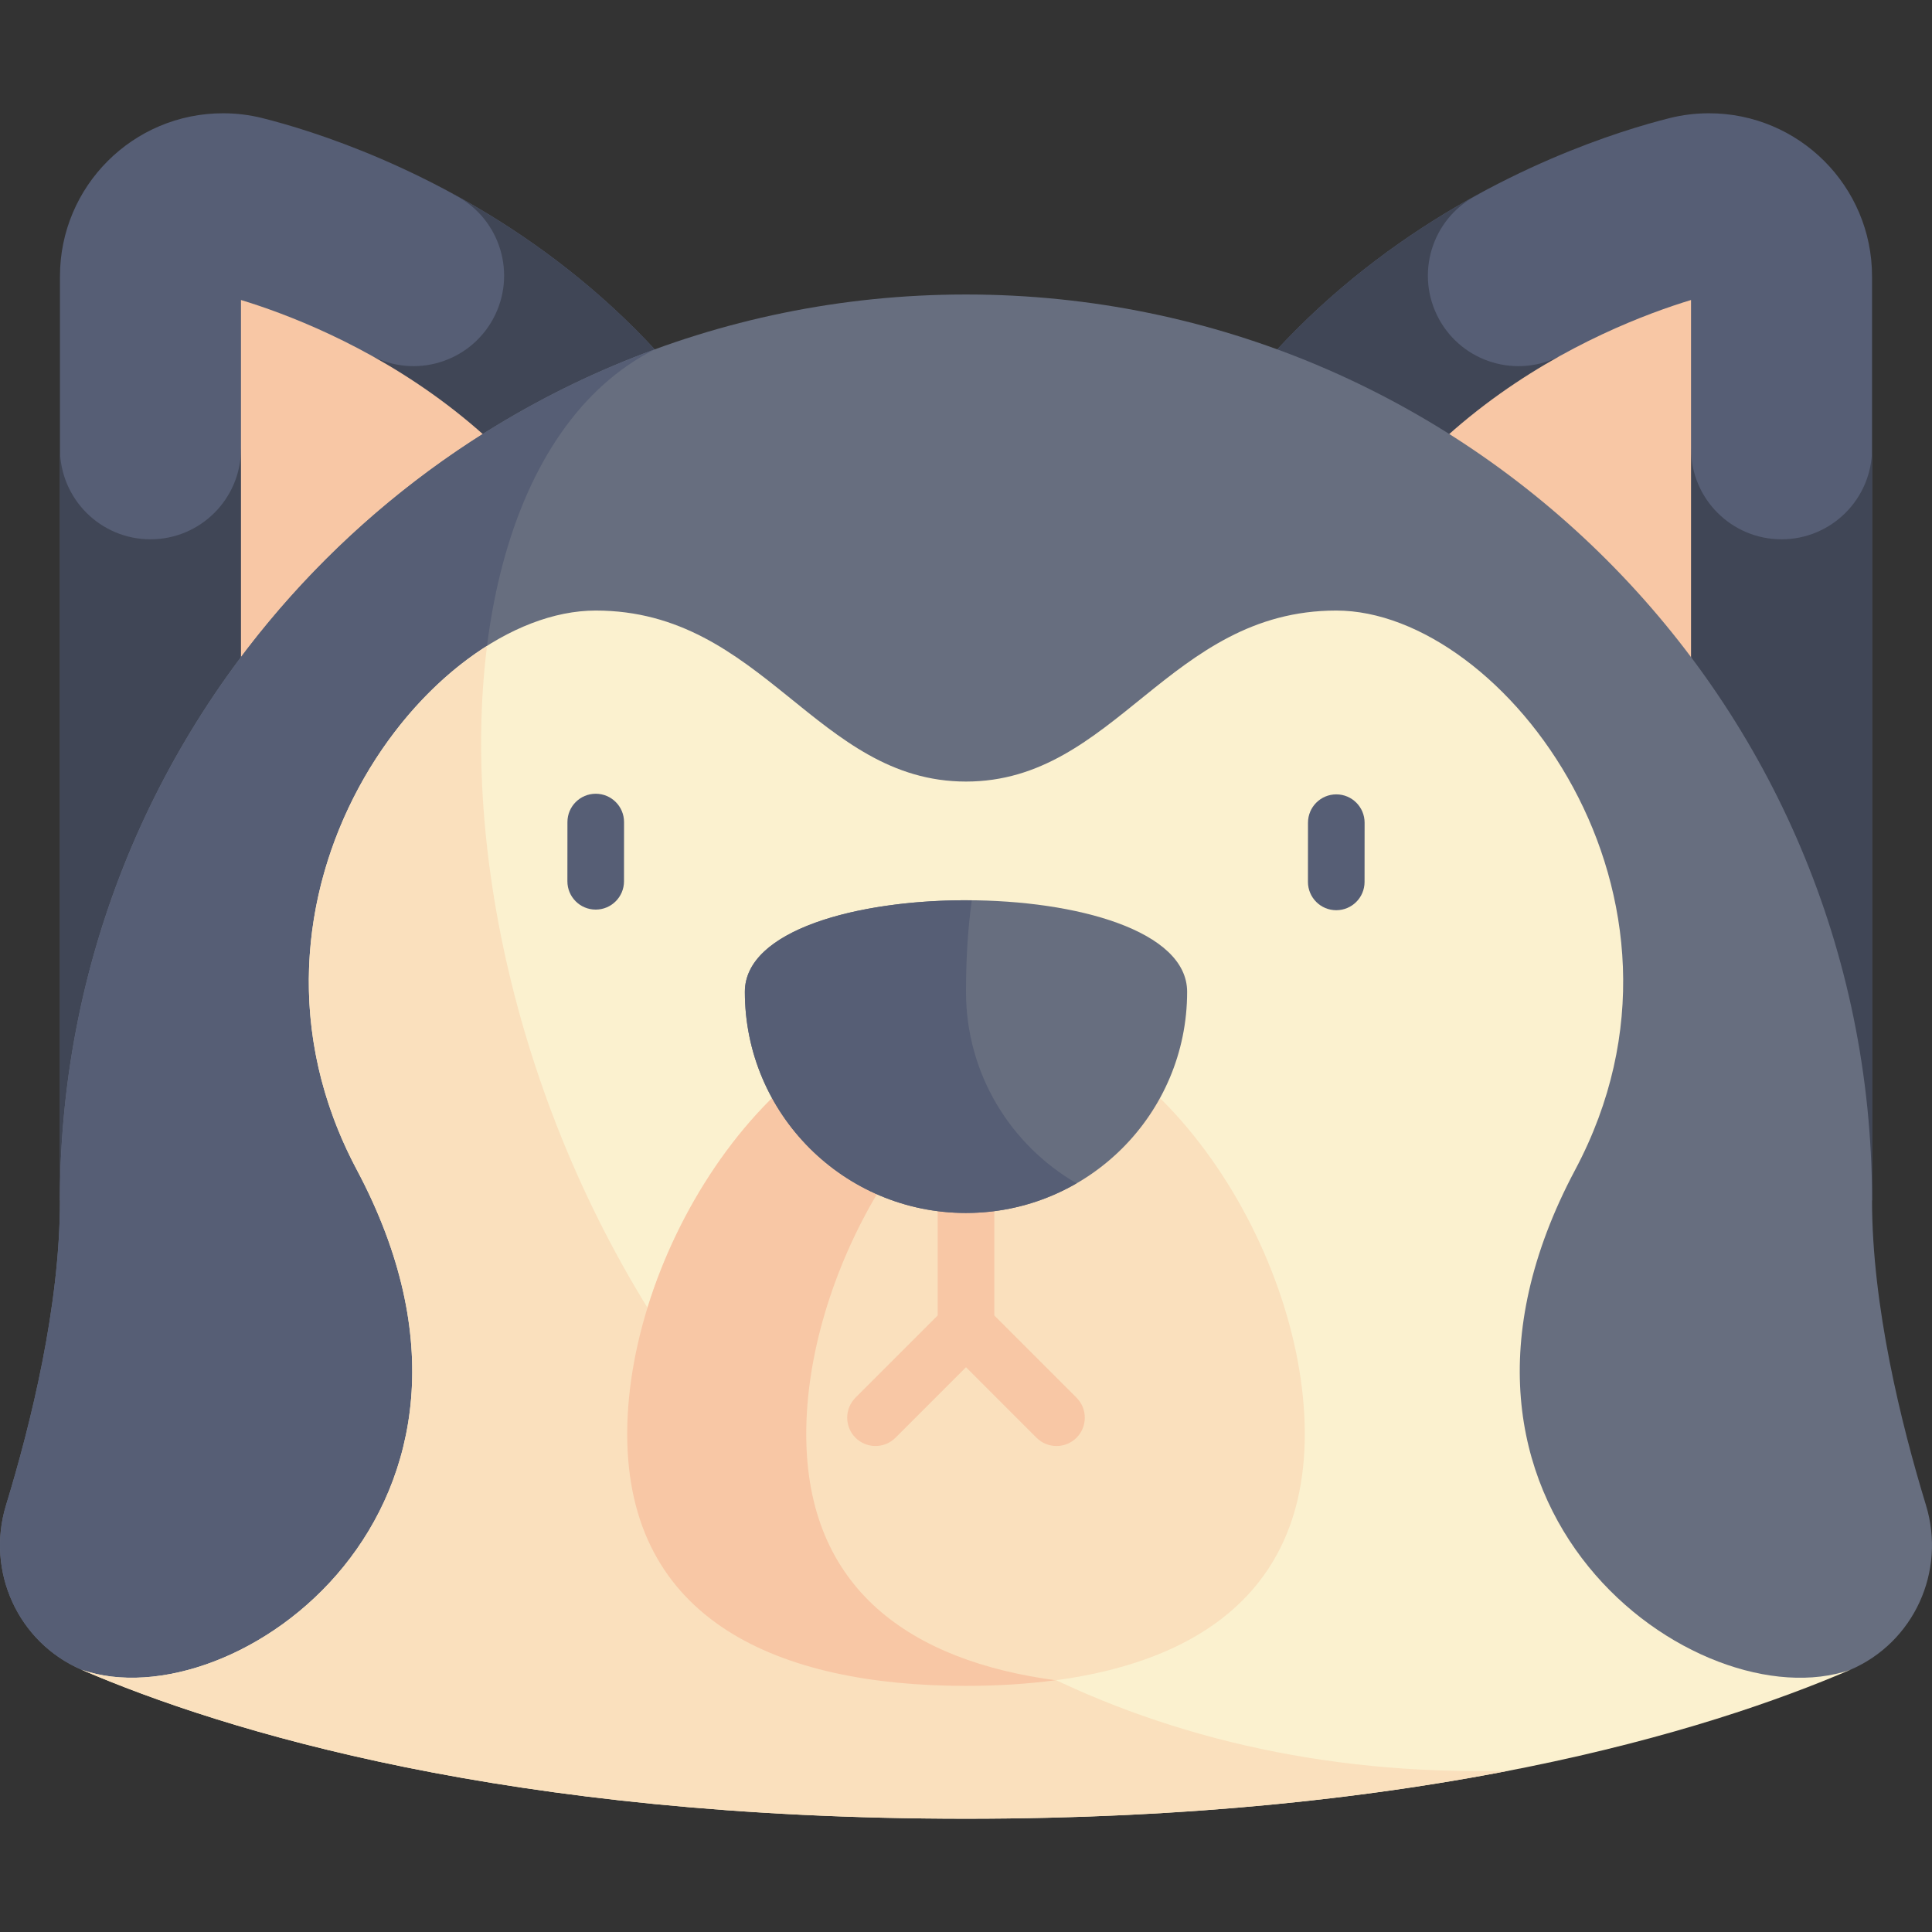 <svg id="Capa_1" enable-background="new 0 0 512 512" height="512" viewBox="0 0 512 512" width="512" xmlns="http://www.w3.org/2000/svg"><rect x="0" y="0" width="512" height="512" fill="#333333" stroke="none"/><g><g><path d="m496.11 318.154v-244.919c0-23.866-19.347-43.214-43.214-43.214-3.508 0-6.999.418-10.402 1.27-25.662 6.425-131.046 40.022-153.465 162.575z" fill="#565e75"/></g><g><path d="m289.03 193.866c14.404-78.743 63.058-120.758 102.811-142.441l.197-.017c-11.949 5.719-16.999 20.042-11.28 31.991s20.042 16.999 31.991 11.28l35.39 24.256c0 13.247 10.739 23.986 23.986 23.986s23.986-10.739 23.986-23.986v199.22z" fill="#404656"/></g><g><path d="m448.139 79.502c-11.46 3.483-33.323 11.622-54.619 27.76-22.297 16.899-38.568 38.412-48.605 64.197l103.224 61.954z" fill="#f8c7a5"/></g><g><path d="m15.89 318.154v-244.919c0-23.866 19.347-43.214 43.214-43.214 3.508 0 6.999.418 10.402 1.27 25.662 6.425 131.046 40.022 153.465 162.575z" fill="#565e75"/></g><g><path d="m222.97 193.866c-14.404-78.743-63.058-120.758-102.811-142.441l-.197-.017c11.949 5.719 16.999 20.042 11.28 31.991s-20.042 16.999-31.991 11.28l-35.39 24.256c0 13.247-10.739 23.986-23.986 23.986s-23.985-10.74-23.985-23.987v199.22z" fill="#404656"/></g><g><path d="m63.861 79.502c11.46 3.483 33.323 11.622 54.619 27.76 22.297 16.899 38.568 38.412 48.605 64.197l-103.224 61.954z" fill="#f8c7a5"/></g><g><path d="m510.412 398.915c-6.661-21.804-14.302-52.888-14.302-80.762 0-132.609-107.501-240.11-240.11-240.11s-240.11 107.501-240.11 240.111v.003c-.001 27.873-7.641 58.956-14.302 80.759-5.356 17.53 3.209 36.349 20.047 43.591 44.087 15.697 132.681-14.515 132.681-14.515h203.367s88.594 30.212 132.681 14.515c16.839-7.243 25.403-26.062 20.048-43.592z" fill="#676e7f"/></g><g><path d="m21.635 442.507c44.087 15.697 132.681-14.515 132.681-14.515h94.98c-134.429-89.404-154.284-295.788-75.791-335.4-91.972 33.645-157.615 121.937-157.615 225.562v.003c-.001 27.873-7.641 58.956-14.302 80.759-5.355 17.529 3.209 36.348 20.047 43.591z" fill="#565e75"/></g><g><path d="m417.444 310.003c38.621-72.548-18.933-148.201-63.315-148.201s-58.501 45.318-98.128 45.318-53.746-45.318-98.128-45.318-101.937 75.652-63.317 148.201c47.767 89.73-32.803 146.509-72.921 132.504 37.757 16.24 112.983 39.472 234.365 39.472 121.381 0 196.607-23.232 234.364-39.472-40.118 14.004-120.687-42.775-72.92-132.504z" fill="#fbf1cf"/></g><g><path d="m21.635 442.506c37.757 16.24 112.983 39.472 234.365 39.472 58.242 0 105.83-5.355 143.778-12.713-200.019 4.999-285.143-183.644-270.708-298.102-35.572 22.412-64.992 81.587-34.514 138.839 47.767 89.73-32.803 146.509-72.921 132.504z" fill="#fae0bd"/></g><g><path d="m345.783 380.001c0-49.586-40.197-112.79-89.783-112.79s-89.783 63.205-89.783 112.79 40.197 66.775 89.783 66.775 89.783-17.189 89.783-66.775z" fill="#fae0bd"/></g><g><path d="m213.664 380.001c0-41.373 27.987-92.218 66.059-107.929-7.558-3.119-15.51-4.862-23.723-4.862-49.586 0-89.783 63.204-89.783 112.79 0 49.585 40.197 66.775 89.783 66.775 8.215 0 16.164-.484 23.723-1.497-38.069-5.099-66.059-23.906-66.059-65.277z" fill="#f8c7a5"/></g><g><g><g><path d="m157.866 241.052c-.002 0-.004 0-.006 0-4.142-.003-7.497-3.363-7.494-7.506l.012-15.7c.003-4.14 3.36-7.494 7.5-7.494h.006c4.142.003 7.497 3.363 7.494 7.506l-.012 15.7c-.003 4.139-3.36 7.494-7.5 7.494z" fill="#565e75"/></g><g><path d="m354.122 241.215c-.002 0-.004 0-.006 0-4.142-.003-7.497-3.363-7.494-7.506l.012-15.699c.003-4.14 3.36-7.494 7.5-7.494h.006c4.142.003 7.497 3.363 7.494 7.506l-.012 15.699c-.003 4.139-3.36 7.494-7.5 7.494z" fill="#565e75"/></g></g><path d="m285.289 370.404-21.789-21.789v-37.467c0-4.143-3.357-7.5-7.5-7.5s-7.5 3.357-7.5 7.5v37.467l-21.789 21.789c-2.929 2.93-2.929 7.678 0 10.607 2.93 2.928 7.678 2.928 10.607 0l18.682-18.682 18.682 18.683c1.465 1.464 3.385 2.196 5.304 2.196s3.839-.732 5.304-2.196c2.928-2.93 2.928-7.678-.001-10.608z" fill="#f8c7a5"/></g><g><path d="m314.603 262.846c0 32.366-26.238 58.603-58.603 58.603s-58.603-26.238-58.603-58.603 117.206-32.365 117.206 0z" fill="#676e7f"/></g><g><path d="m256 262.847c0-9.148.54-17.197 1.54-24.261-29.806-.289-60.143 7.795-60.143 24.261 0 32.366 26.238 58.603 58.603 58.603 10.678 0 20.68-2.87 29.302-7.86-17.512-10.134-29.302-29.056-29.302-50.743z" fill="#565e75"/></g></g></svg>